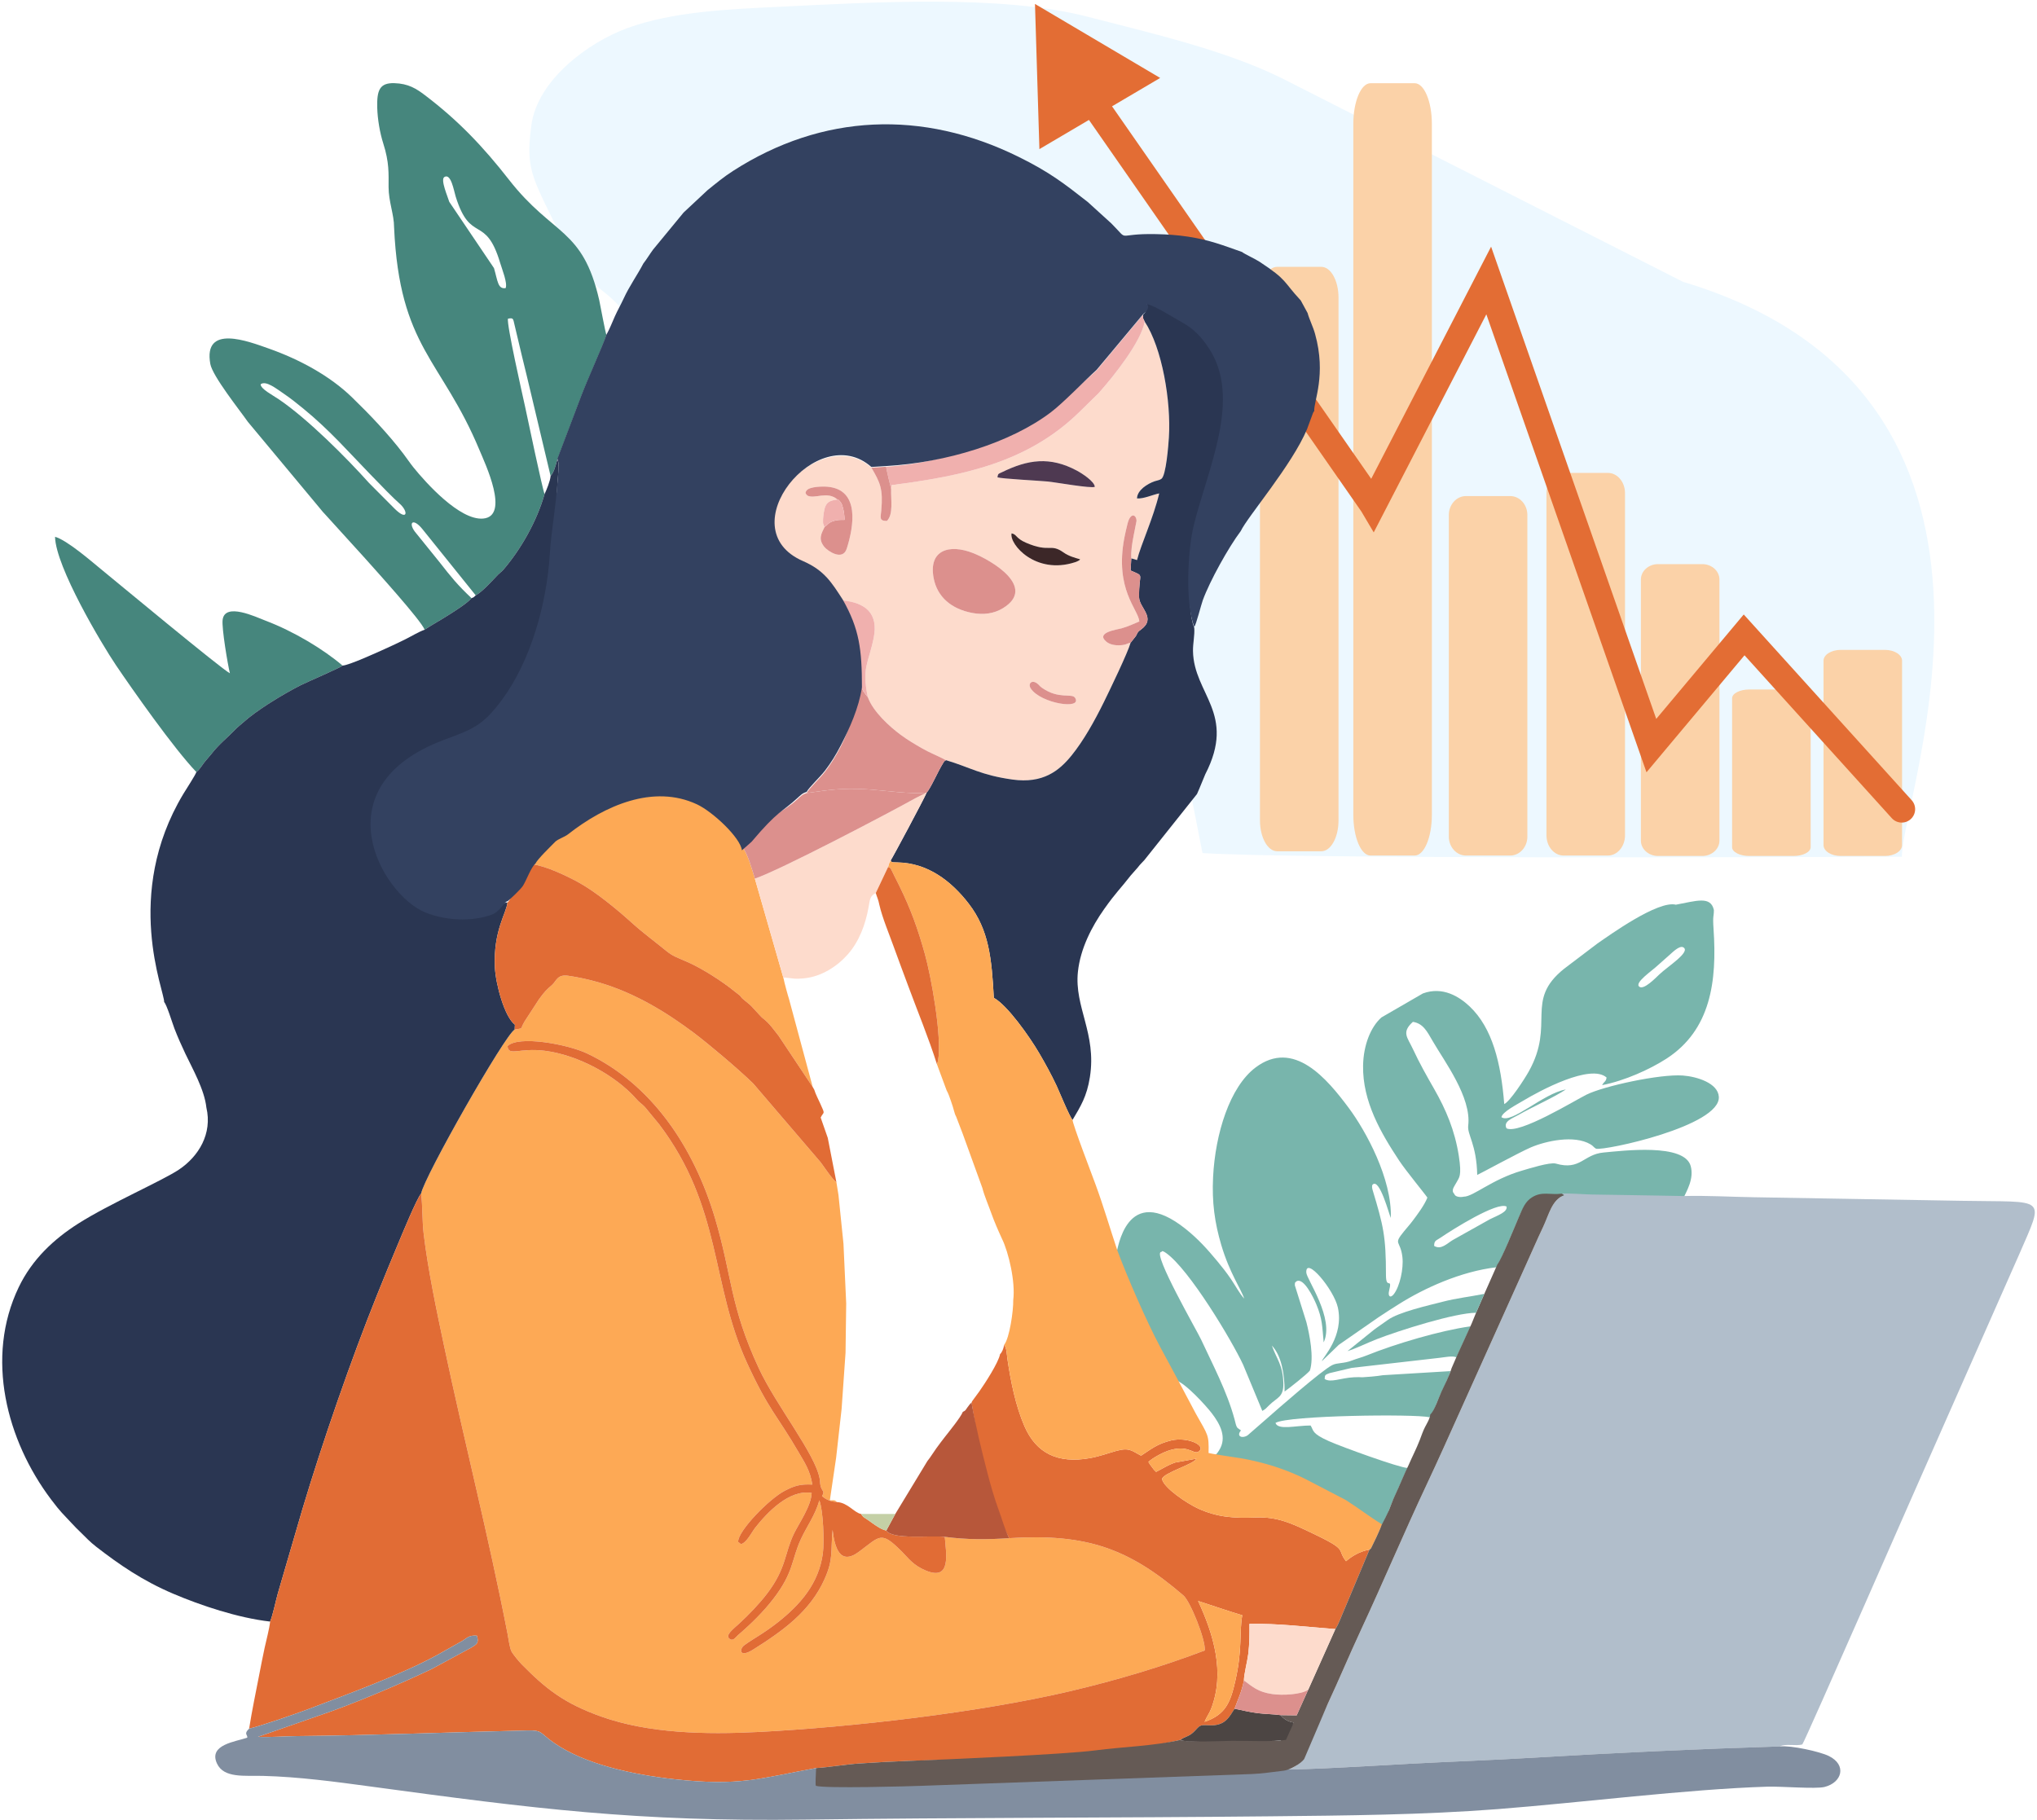 <svg width="461" height="412" viewBox="0 0 461 412" fill="none" xmlns="http://www.w3.org/2000/svg">
<g clip-path="url(#clip0_632_6717)">
<path fill-rule="evenodd" clip-rule="evenodd" d="M340.959 273.101C338.84 271.928 328.693 278.315 326.054 280.12C325.006 280.837 324.581 280.736 324.564 282.005C326.135 282.967 327.437 281.482 328.789 280.673L337.193 275.966C338.966 275.09 341.203 274.336 340.959 273.101ZM371.049 223.372C372.079 224.038 374.588 221.452 375.518 220.566C377.433 218.741 382.756 215.41 380.938 214.417C380.06 213.937 378.398 215.673 377.865 216.119L375.294 218.399C373.909 219.741 369.695 222.496 371.049 223.372ZM380.89 271.361C376.234 271.292 371.682 271.182 367.031 271.123C364.683 271.093 362.336 271.048 359.988 271.015C358.344 270.992 354.4 270.678 353.211 270.82C350.574 271.164 348.758 270.224 346.476 271.645C344.923 272.612 344.336 274.13 343.39 276.334C342.464 278.491 339.664 285.457 338.627 286.847C330.561 287.78 322.198 291.642 316.586 295.185C314.972 296.204 313.553 297.098 312.011 298.133L302.982 304.401L299.154 308.096C299.306 307.279 304.202 302.473 302.778 295.963C301.883 291.872 295.454 284.206 295.631 288.037C295.702 289.575 302.081 298.438 299.565 303.841C299.223 300.141 299.276 298.545 297.914 295.264C297.202 293.548 295.046 289.191 293.464 289.987C293.075 290.345 293.046 290.125 293.041 290.935L294.343 295.084L295.646 299.233C296.405 302.203 297.398 307.276 296.445 310.222C295.828 311.028 291.699 314.28 290.72 314.964C290.735 311.03 289.999 306.831 287.845 304.568C288.9 307.626 290.343 308.885 290.439 313.084C290.513 316.293 289.076 316.243 287.245 318.051C286.57 318.717 286.417 318.961 285.679 319.352L281.343 308.912C278.737 303.324 269.105 287.269 263.893 283.611C262.878 282.899 262.935 283.328 262.918 283.33C262.872 283.336 262.78 283.375 262.743 283.382C260.836 283.769 270.944 301.306 271.804 303.162C274.457 308.893 277.692 314.944 279.404 321.292C279.512 321.693 279.696 322.532 279.827 322.804C280.037 323.237 279.931 323.054 280.244 323.336L280.847 323.765C279.65 325.207 281.274 325.663 282.384 324.851L286.416 321.336C289.003 319.049 299.22 310.1 301.499 308.986C302.706 308.396 304.048 308.683 305.923 307.956C307.145 307.483 308.103 307.275 309.272 306.804C315.828 304.16 325.946 301.165 332.814 300.206L329.597 307.248C328.893 306.777 326.64 307.261 325.775 307.34L305.923 309.614L300.893 310.805C299.906 311.188 299.83 311.172 299.787 312.136C301.235 313.034 303.437 311.871 306.454 311.736C308.09 311.663 307.167 311.736 308.41 311.736C309.239 311.686 311.52 311.53 312.968 311.271L328.256 310.349C327.816 311.901 326.641 314.213 325.938 315.704C325.371 316.907 324.347 320.079 323.447 320.785C320.166 320.01 291.398 320.35 288.655 322.073C289.25 323.792 293.253 322.649 296.607 322.657C297.342 323.817 296.779 324.425 300.735 326.193C303.622 327.484 316.746 332.248 318.536 332.259C317.446 334.461 316.546 336.777 315.502 339.012C314.967 340.158 314.617 341.139 314.107 342.436C313.951 342.834 312.646 345.472 312.511 345.667C309.955 344.115 306.998 341.861 304.276 340.136L295.18 335.407C291.964 333.811 288.692 332.608 285.074 331.678C283.236 331.206 281.337 330.801 279.422 330.532C278.554 330.411 273.497 329.637 273.269 329.52C274.964 329.582 275.145 329.457 275.886 328.3C277.773 325.353 276.099 322.306 274.251 319.892C272.921 318.155 268.23 312.98 266.004 312.368L262.352 305.579C259.267 299.848 254.844 289.626 252.634 283.71C252.963 283.176 254.703 267.255 268.36 278.195C271.162 280.44 273.173 282.672 275.46 285.426C276.537 286.723 277.546 287.99 278.612 289.558C279.564 290.958 280.515 292.769 281.575 293.936C280.971 291.939 278.292 288.209 276.395 281.815C274.893 276.753 274.256 272.116 274.536 266.456C275.024 256.595 278.314 246.023 284.148 241.622C292.788 235.103 300.341 244.188 305.248 250.788C309.132 256.012 315.061 266.855 314.759 275.678C314.378 274.924 312.24 266.644 310.662 268.112C310.387 268.368 310.56 269.091 310.652 269.395C313.055 277.388 313.664 279.782 313.66 288.577C313.659 292.124 315.186 288.821 314.354 292.252C314.078 293.392 314.667 293.948 315.47 292.888C316.796 291.138 317.686 287.13 317.382 284.521C316.925 280.596 315.187 281.847 317.787 278.66C318.478 277.814 319.058 277.187 319.754 276.259C320.735 274.951 322.381 272.768 323.036 271.078C322.679 270.479 318.172 265.003 316.643 262.689C312.526 256.454 308.352 249.342 308.484 241.215C308.56 236.563 310.202 232.456 312.638 230.291L322.022 224.861C326.544 223.19 330.321 225.645 332.603 227.803C337.752 232.673 339.694 240.626 340.43 249.901C341.718 249.316 344.961 244.349 345.984 242.515C352.036 231.668 344.952 226.553 353.932 219.31L361.529 213.55C364.167 211.738 375.209 203.751 379.275 204.773C383.833 203.944 387.149 202.701 387.874 205.976C387.874 207.673 387.575 207.011 387.799 210.299C388.6 222.039 387.201 233.137 377.112 239.642C373.447 242.005 367.733 244.618 362.585 245.616C363.077 244.683 363.462 244.872 363.586 243.889C359.972 240.704 348.519 246.858 344.794 249.098C343.235 250.035 340.022 251.666 339.792 252.868C342.035 254.514 349.266 247.468 354.378 246.596C351.605 248.444 346.661 250.613 343.521 252.424C342.303 253.126 340.13 253.817 340.947 255.397C343.822 256.803 356.331 249.122 359.031 247.777C362.955 245.821 375.722 243.053 380.87 243.442C384.052 243.682 388.807 245.156 388.994 248.256C389.393 254.871 363.176 260.494 361.202 260.008C360.524 259.583 360.635 259.418 359.928 259.001C356.265 256.84 349.849 258.251 346.434 259.713C343.826 260.83 334.534 265.898 334.315 265.942C334.167 258.985 332.024 256.83 332.276 254.775C333.059 248.393 326.844 240.169 324.249 235.665C322.933 233.381 322.044 231.642 319.754 231.294C317.093 233.69 318.547 234.818 319.774 237.474C321.213 240.587 322.939 243.633 324.586 246.509C327.25 251.163 329.257 255.905 330.145 261.606C330.874 266.284 330.203 266.517 329.634 267.616C329.131 268.589 328.302 269.418 329.131 270.246C329.277 270.863 330.374 271.075 331.283 270.863C333.408 270.866 337.626 266.953 344.422 264.975C345.87 264.554 350.79 262.995 352.1 263.374C357.695 264.989 358.322 261.284 362.904 260.866C367.363 260.46 381.225 258.722 382.632 263.947C383.401 266.804 381.755 269.512 380.89 271.361Z" fill="#78B5AC"/>
<path fill-rule="evenodd" clip-rule="evenodd" d="M77.526 150.653C77.093 151.123 69.348 154.426 67.919 155.161C63.974 157.193 58.158 160.695 54.965 163.588C54.161 164.316 53.926 164.405 53.056 165.315C51.542 166.896 49.58 168.415 47.78 170.735C47.242 171.428 46.674 171.988 46.128 172.713C45.562 173.464 45.194 174.171 44.44 174.748C39.35 169.442 29.954 156.053 26.249 150.572C23.042 145.827 12.61 128.338 12.456 121.498C15.201 122.272 20.759 127.125 22.792 128.779C25.591 131.058 50.157 151.469 52.029 152.395C51.554 150.466 50.151 142.225 50.382 140.311C50.87 136.268 57.934 139.662 60.129 140.497C66.448 142.9 73.126 146.904 77.526 150.653Z" fill="#46867D"/>
<path fill-rule="evenodd" clip-rule="evenodd" d="M430.415 193.922C398.663 194.02 293.552 194.429 272.141 193.089L246.17 61.288C240.771 57.056 237.505 54.506 230.456 51.027C208.797 40.337 186.091 41.243 165.906 54.247C163.677 55.683 162.059 57.056 160.094 58.638L154.699 63.691L147.795 72.088C147.018 73.146 146.353 74.277 145.602 75.234C144.677 74.797 141.598 70.904 140.686 69.872C135.693 64.218 131.794 64.017 128.509 56.767C126.232 51.74 123.668 47.033 121.825 42.809C119.647 37.812 119.397 34.589 120.266 28.285C121.68 18.022 133.19 9.566 141.998 6.356C152.192 2.639 164.577 2.097 176.671 1.52C197.11 0.544 226.491 -1.312 246.17 3.793C260.208 7.435 277.224 11.299 290.194 17.753L380.876 63.784C465.87 89.278 430.439 179.903 430.415 193.922Z" fill="#EDF8FF"/>
<path fill-rule="evenodd" clip-rule="evenodd" d="M58.984 86.985C58.993 88.046 61.632 89.382 63.124 90.396C69.622 94.81 78.364 103.561 83.532 109.334L89.344 115.174C92.266 118.048 92.488 115.749 90.355 113.918C87.93 111.837 79.327 102.632 76.796 100.041C74.275 97.459 71.57 94.871 68.6 92.449C67.045 91.181 65.825 90.199 64.192 89.088C62.559 87.976 60.145 86.049 58.984 86.985ZM114.426 65.217C114.914 64.121 113.621 60.947 113.197 59.525C109.872 48.371 106.503 55.34 103.122 44.476C102.72 43.186 102.072 39.129 100.561 40.07C99.625 40.652 101.341 44.523 101.676 45.684L111.794 60.682C112.67 63.679 112.653 65.457 114.426 65.217ZM137.259 75.832C136.15 78.998 133.137 85.494 131.499 89.814L126.122 104.02C125.799 105.152 125.389 106.963 124.605 107.732L120.29 89.578C119.586 86.524 118.818 83.456 118.071 80.373L116.44 73.502C116.11 72.152 116.228 71.887 114.967 72.132C114.583 73.246 118.292 89.544 118.827 92.012C119.356 94.451 122.784 110.863 123.247 111.818C121.501 117.953 117.948 124.226 113.979 128.881C113.548 129.387 113.177 129.605 112.734 130.049C111.577 131.209 109.29 133.877 107.661 134.755L95.525 119.669C93.329 117.017 92.229 118.45 94.216 120.741L99.424 127.186C102.192 130.723 103.483 132.333 106.711 135.39C105.722 136.557 103.131 138.171 101.649 139.123C99.772 140.328 97.86 141.36 96.094 142.533C95.396 140.504 84.644 128.661 82.568 126.321L73.44 116.269C72.936 115.767 72.668 115.355 72.202 114.822L56.096 95.484C54.233 92.82 48.094 85.129 47.597 82.38C45.953 73.294 56.175 77.249 60.8 78.881C67.802 81.352 74.653 85.071 79.646 89.913C83.658 93.803 87.881 98.222 91.321 102.753C92.131 103.82 92.808 104.848 93.597 105.824C96.339 109.217 104.028 117.828 109.328 117.377C115.466 116.855 109.772 104.898 108.499 101.843C99.897 81.199 90.428 78.798 89.185 51.448C89.185 48.547 87.941 45.647 87.941 42.332C87.941 39.29 88.115 36.764 86.734 32.455C85.98 30.101 85.442 26.978 85.374 24.384C85.27 20.422 85.916 18.734 89.229 18.823C92.42 18.909 94.237 20.08 96.179 21.554C103.756 27.303 109.371 33.233 115.183 40.674C125.209 53.511 131.856 51.522 135.614 67.939C135.863 69.026 137.019 75.467 137.259 75.832Z" fill="#46867D"/>
<path fill-rule="evenodd" clip-rule="evenodd" d="M189.292 267.601L189.759 270.496L190.89 281.524L191.505 295.02L191.357 306.19L190.467 318.902L189.229 329.944L187.808 339.588C188.75 339.605 188.87 339.446 189.426 339.996C187.885 339.842 187.057 339.464 186.034 338.663C186.617 337.554 186.247 337.647 185.924 336.948C185.503 336.037 185.69 335.749 185.492 334.644C184.493 329.086 175.629 318.075 171.764 309.777C165.159 295.6 165.729 288.879 161.828 275.768C156.968 259.431 147.325 245.312 132.88 238.455C128.391 236.324 117.25 234.312 114.86 236.793C115.062 239.165 117.512 237.112 123.253 237.834C130.86 238.791 139.325 243.407 144.091 248.84C144.605 249.426 144.846 249.561 145.486 250.119C145.986 250.556 146.279 250.97 146.745 251.533L149.163 254.461C163.426 273.324 160.819 290.485 169.025 308.414C173.946 319.164 175.927 320.434 180.66 328.584C181.971 330.84 183.368 332.828 183.838 336.025C181.068 335.877 179.742 336.326 177.599 337.432C174.075 339.251 166.941 346.575 167.053 349.002L167.663 349.488C168.895 349.343 170.177 346.725 170.912 345.795C173.539 342.466 178.566 337.043 183.688 337.923C183.588 340.856 180.861 344.733 179.722 347.055C177.541 351.502 178.032 354.864 173.639 360.657C171.894 362.959 169.413 365.545 167.32 367.456C165.747 368.892 164.166 370.072 165.045 370.899C165.903 371.589 166.375 370.661 167.037 370.093C169.921 367.615 172.771 364.827 175.06 361.839C179.691 355.793 179.08 353.091 181.253 348.379C182.578 345.505 184.495 342.962 185.432 339.599C186.314 341.927 186.577 349.009 186.217 351.647C185.284 358.469 181.064 363.237 176.048 367.192C172.609 369.903 170.308 370.981 168.39 372.432C167.341 373.226 167.2 375.422 170.528 373.324C177.105 369.18 183.355 364.756 186.629 357.385C188.634 352.871 187.968 351.258 188.424 346.277C188.88 350.234 190.073 354.432 194.355 351.26C199.291 347.604 199.329 346.435 204.141 351.237C205.568 352.661 206.616 354.288 209.576 355.508C215.35 357.89 214.114 351.598 213.816 347.86C218.894 348.514 223.257 348.497 228.387 348.158C246.076 347.046 255.534 350.57 267.833 361.133C269.358 362.443 272.847 371.039 272.665 373.568C263.146 377.203 252.583 380.352 242.168 382.799C221.688 387.612 192.952 390.933 171.691 392.025C159.635 392.644 146.776 392.362 136.009 388.518C127.574 385.507 123.467 382.195 118.011 376.656C117.564 376.203 116.135 374.511 115.757 373.796C115.337 373.003 115.075 370.895 114.864 369.808C110.539 347.527 105.125 326.484 100.482 304.565C98.829 296.76 96.834 287.302 95.884 279.277C95.533 276.31 95.657 273.022 95.306 270.148C95.915 266.519 114.288 234.182 116.479 233.033C118.591 232.665 117.601 233.074 118.727 231.187L121.974 226.191C123.337 224.346 123.542 224.168 124.972 222.896C125.912 222.06 126.113 220.512 128.555 220.853C130.848 221.174 133.275 221.719 135.395 222.326C143.952 224.775 151.252 229.46 156.997 233.76C160.253 236.198 167.068 241.937 170.487 245.275L185.717 263.066C186.503 264.131 188.429 267.013 189.292 267.601Z" fill="#FDA955"/>
<path fill-rule="evenodd" clip-rule="evenodd" d="M381.136 270.719C386.129 270.572 391.798 270.912 396.887 270.988L444.007 271.798C463.242 272.16 462.779 270.487 456.984 283.886L437.341 328.344C435.571 332.243 408.321 394.533 407.891 394.836C406.568 395.279 404.005 394.598 402.808 395.295C384.314 395.863 365.325 396.75 346.854 397.856C337.572 398.412 328.162 398.729 318.87 399.232C314.246 399.482 294.202 400.692 291.184 400.462C292.729 400.359 294.066 399.217 294.74 398.219L300.457 385.728C303.025 380.227 305.361 374.613 307.91 369.136C313.012 358.171 317.723 346.971 322.874 336.025C325.517 330.411 327.949 324.95 330.47 319.346L345.39 286.186C346.666 283.396 347.829 280.654 349.172 277.832C350.585 274.862 351.166 271.65 353.963 270.521L353.458 270.178C354.647 270.036 358.591 270.35 360.235 270.373C362.582 270.406 364.93 270.451 367.277 270.481C371.928 270.54 376.481 270.65 381.136 270.719Z" fill="#B1BECB"/>
<path fill-rule="evenodd" clip-rule="evenodd" d="M114.843 204.304C114.619 206.689 111.603 210.682 112 218.969C112.182 222.766 114.165 230.132 116.526 231.935L116.479 233.033C114.288 234.182 95.915 266.52 95.306 270.148C94.279 271.38 91.059 279.219 90.171 281.334C88.54 285.215 86.952 289.081 85.361 293.035C79.468 307.687 72.993 326.381 68.424 341.654L62.883 360.638C62.346 362.564 61.78 365.458 61.134 367.036C53.796 366.204 45.355 363.348 39.223 360.743C32.218 357.766 26.982 354.122 21.863 350.169C20.192 348.879 19.51 348.038 18.203 346.791C17.468 346.089 17.079 345.696 16.39 344.952C14.124 342.508 13.775 342.34 11.54 339.368C1.509 326.035 -3.42 307.292 4.245 291.342C7.297 284.99 12.244 280.419 17.76 276.92C24.819 272.442 36.782 267.236 40.527 264.715C44.947 261.739 48.098 256.616 46.706 250.688C46.271 246.622 43.532 241.842 41.964 238.532C41.076 236.659 40.208 234.712 39.467 232.783C39.027 231.64 37.747 227.412 37.148 226.81C37.284 224.471 27.774 202.579 41.475 179.728C42.082 178.715 44.287 175.345 44.44 174.747C45.194 174.171 45.562 173.464 46.128 172.713C46.674 171.988 47.242 171.428 47.78 170.735C49.58 168.415 51.542 166.896 53.056 165.315C53.926 164.405 54.161 164.316 54.965 163.588C58.158 160.695 63.974 157.193 67.919 155.161C69.348 154.426 77.093 151.123 77.526 150.653C78.977 150.594 85.332 147.684 87.081 146.895C88.692 146.169 90.113 145.508 91.703 144.716C93.126 144.007 94.721 143.027 96.094 142.533C97.86 141.36 99.772 140.328 101.649 139.122C103.131 138.171 105.722 136.557 106.711 135.389C107.383 135.136 107.114 135.222 107.661 134.755C109.29 133.877 111.577 131.209 112.734 130.049C113.178 129.604 113.548 129.387 113.979 128.881C117.948 124.226 121.501 117.953 123.247 111.818C123.67 110.931 124.544 108.836 124.605 107.732C125.389 106.963 125.8 105.152 126.122 104.02C126.7 104.863 126.252 107.845 126.165 109.217C125.784 115.197 126.106 120.371 125.777 125.665C125.062 137.193 121.484 150.577 114.913 159.43C110.518 165.351 107.739 165.877 101.415 168.261C73.401 178.818 87.382 202.162 97.357 206.236C101.891 208.088 106.825 207.368 111.401 205.696C113.201 205.038 114.403 204.081 114.843 204.304Z" fill="#2A3652"/>
<path fill-rule="evenodd" clip-rule="evenodd" d="M272.608 389.734C277.407 388.096 278.488 385.271 279.588 380.387C281.224 373.127 280.421 369.616 281.141 365.604C278.03 364.688 274.447 363.428 271.145 362.371C274.667 369.945 277.249 378.586 274.101 386.755C273.686 387.831 272.983 388.765 272.608 389.734ZM228.386 348.158C227.291 345.874 226.245 344.073 225.23 341.314C224.353 338.933 223.627 336.384 222.97 333.84C221.602 328.539 220.857 323.082 219.875 317.479C220.074 316.968 219.858 317.442 220.105 317.026L221.637 314.938C222.919 313.125 225.987 308.381 226.326 306.511C226.809 306.038 227.116 305.245 227.252 304.395C227.866 305.238 227.809 306.355 228.007 307.696C228.746 312.713 229.849 318.207 231.842 322.805C234.496 328.927 239.356 331.345 246.682 330.037C248.806 329.658 250.627 328.97 252.6 328.416C255.636 327.564 256.156 328.425 258.242 329.482C260.437 328.071 261.879 326.786 265.079 326.03C268.537 325.213 272.748 327 271.508 328.349C270.304 329.659 269.41 326.982 264.99 328.177C263.349 328.62 260.935 329.945 259.901 330.892L260.086 331.21C260.62 332.052 259.795 330.798 260.283 331.511L261.117 332.623C261.151 332.663 261.205 332.723 261.237 332.759C261.27 332.795 261.339 332.862 261.366 332.891L261.642 333.154C263.12 332.419 264.107 331.69 265.941 331.041L270.762 330.164C270.249 331.431 263.251 333.356 262.983 334.774C263.379 336.777 268.635 340.312 271.216 341.479C275.421 343.38 279.144 343.686 284.226 343.473C289.173 343.266 292.566 344.953 296.327 346.721C305.537 351.049 302.307 350.427 304.625 353.371C305.903 352.287 307.656 351.136 309.925 350.758L304.254 364.272C303.642 365.606 302.988 367.606 302.211 368.734C295.988 368.263 289.042 367.41 282.765 367.557C282.782 369.944 282.784 372.005 282.498 374.35C282.289 376.068 281.518 378.939 281.518 380.358C280.962 383.07 280.233 384.453 279.396 386.758C278.24 388.491 277.386 390.736 273.571 390.509C271.269 390.373 271.558 390.639 270.24 391.936C268.95 393.206 268.205 392.979 267.199 393.798C261.012 395.231 254.816 396.238 248.238 397.096C241.416 397.987 214.455 398.254 205.307 398.582C201.716 398.711 198.191 398.917 194.609 399.148C191.337 399.358 187.539 400.027 184.697 400.192C171.709 402.57 167.399 404.344 152.659 402.723C142.709 401.628 132.184 399.211 125.408 394.515C122.136 392.247 122.875 391.607 119.339 391.686C102.243 392.07 83.993 392.811 67.127 392.961C64.36 392.985 61.047 393.275 58.367 393.133L71.907 388.414C79.682 385.814 90.239 381.324 97.682 377.778L106.537 372.994C107.898 372.195 108.453 371.901 107.923 370.228C106.159 370.121 105.866 370.626 104.723 371.354L98.965 374.591C91.091 378.927 78.764 383.439 70.1 386.734C67.083 387.881 59.16 390.636 56.377 391.276C57.032 387.15 57.888 383.084 58.675 379.015C59.058 377.035 59.457 374.99 59.894 372.952C60.273 371.188 60.938 368.809 61.134 367.036C61.78 365.457 62.346 362.564 62.883 360.638L68.424 341.654C72.993 326.381 79.468 307.687 85.361 293.035C86.952 289.081 88.54 285.215 90.171 281.333C91.059 279.219 94.279 271.379 95.306 270.148C95.657 273.021 95.533 276.31 95.884 279.277C96.834 287.302 98.829 296.76 100.482 304.565C105.125 326.484 110.539 347.527 114.864 369.808C115.075 370.894 115.337 373.003 115.757 373.796C116.135 374.511 117.564 376.203 118.011 376.656C123.467 382.195 127.574 385.507 136.009 388.518C146.776 392.362 159.635 392.644 171.691 392.025C192.952 390.933 221.688 387.612 242.168 382.799C252.583 380.351 263.146 377.203 272.665 373.568C272.846 371.038 269.358 362.443 267.833 361.133C255.534 350.57 246.076 347.046 228.386 348.158Z" fill="#E16C35"/>
<path fill-rule="evenodd" clip-rule="evenodd" d="M233.275 155.837C235.518 159.245 245.04 160.726 243.31 157.954C242.604 156.823 239.641 158.376 235.812 155.68C235.236 155.274 235.261 155.121 234.787 154.747C233.498 153.73 232.569 154.765 233.275 155.837ZM211.291 130.829C212.11 135.207 215.419 137.859 219.99 138.731C222.574 139.224 224.953 138.895 226.958 137.674C234.734 132.941 224.467 126.849 220.181 125.171C214.871 123.093 210.097 124.444 211.291 130.829ZM244.455 126.601C243.164 126.234 241.835 125.853 240.706 125.054C237.642 122.887 237.644 125.182 232.225 122.852C229.795 121.807 230.154 120.933 228.929 120.727C228.391 123.227 234.4 130.146 243.259 127.268C243.442 127.208 243.632 127.149 243.802 127.062C244.46 126.725 244.11 126.93 244.455 126.601ZM189.534 113.063C187.219 113.341 186.626 113.942 186.313 116.985C186.285 117.261 186.235 117.953 186.265 118.21C186.356 118.979 186.145 117.918 186.353 118.656C186.483 119.116 186.431 118.963 186.629 119.241C185.898 120.797 185.091 121.976 186.576 123.815C187.252 124.654 190.695 127.087 191.627 124.178C193.207 119.252 194.67 110.86 187.342 110.176C186.268 110.075 183.265 110.092 182.546 111.014C182.083 111.607 182.427 111.821 182.71 112.16C184.351 113.045 187.222 111.048 189.534 113.063ZM247.772 110.192C247.697 108.955 244.843 107.13 243.702 106.52C237.61 103.262 232.62 104.01 226.766 106.879C225.958 107.276 225.862 107.143 225.733 108.047C226.749 108.371 235.108 108.797 237.111 108.988C238.835 109.152 247.023 110.617 247.772 110.192ZM256.024 126.378C255.928 124.67 256.236 122.956 256.535 121.346L257.209 117.916C257.178 116.419 255.829 115.903 255.173 118.544C254.908 119.613 254.661 120.656 254.461 121.696C252.201 133.472 257.652 137.962 257.844 140.663C256.549 141.205 255.506 141.732 253.842 142.218C252.884 142.497 247.826 143.132 250.387 145.249C251.356 146.05 252.806 146.154 254.093 145.997C255.021 145.884 255.096 145.603 255.867 145.485C255.266 147.675 251.078 156.358 249.847 158.86C247.649 163.325 245.191 167.674 242.532 170.969C239.702 174.474 236.034 177.411 229.125 176.446C221.964 175.446 219.561 173.689 214.084 172.059C212.374 171.132 210.427 170.396 208.724 169.412C206.916 168.366 205.493 167.543 203.818 166.307C201.374 164.504 197.59 161.107 196.401 157.798C194.974 151.05 196.567 150.173 197.73 144.368C198.856 138.744 195.792 136.42 190.713 135.893C188.263 132.131 185.463 129.716 180.603 127.604C163.715 120.266 185.098 95.075 197.2 105.849C199.18 109.215 199.883 110.653 199.446 115.529C199.299 117.172 198.922 117.896 200.707 117.919C202.239 116.436 201.591 113.064 201.676 110.684L201.78 109.799C218.035 107.709 232.605 104.678 244.245 93.289L248.658 88.966C252.097 85.074 258.293 77.308 259.052 72.779C263.029 78.808 265.05 90.877 264.536 99.029C264.438 100.573 263.906 107.788 262.809 108.398C262.448 108.599 262.723 108.49 262.275 108.657C262.005 108.759 261.649 108.817 261.341 108.922C259.688 109.483 257.361 110.939 257.319 112.817C258.791 112.94 260.83 111.988 262.344 111.68C260.993 117.357 258.187 123.297 257.322 126.769L256.024 126.378Z" fill="#FDDBCC"/>
<path fill-rule="evenodd" clip-rule="evenodd" d="M270.275 142.104C270.408 143.794 269.962 145.567 269.99 147.348C270.144 157.162 279.878 161.442 272.763 175.266C271.598 178.174 270.893 179.727 270.893 179.727L258.974 194.694C258.292 195.452 258.11 195.538 257.485 196.357L255.894 198.165C253.572 201.163 252.636 201.883 249.893 205.755C247.071 209.737 244.503 214.719 243.946 219.959C243.098 227.95 248.212 233.899 246.66 243.787C245.967 248.204 244.544 250.431 242.735 253.484C242.13 252.943 239.574 246.714 239.153 245.82C237.908 243.175 236.559 240.723 235.185 238.377C232.965 234.583 227.952 227.5 224.916 225.857C224.434 216.907 223.822 210.494 219.241 204.546C215.28 199.402 209.929 195.312 203.108 195.206C201.493 195.181 201.88 195.146 201.569 194.749C201.821 194.499 209.315 180.468 209.693 179.446C210.604 178.466 212.32 174.521 213.351 172.878C213.836 172.105 213.483 172.491 214.084 172.059C219.561 173.689 221.964 175.446 229.125 176.446C236.034 177.411 239.702 174.474 242.532 170.969C245.191 167.674 247.649 163.325 249.847 158.86C251.078 156.358 255.266 147.675 255.867 145.485L257.077 143.951C257.595 142.968 257.415 143.086 258.236 142.483C261.764 139.892 257.833 137.596 257.791 135.211C257.69 129.408 259.219 130.623 255.871 129.129L256.024 126.378L257.322 126.769C258.187 123.297 260.993 117.357 262.344 111.68C260.83 111.988 258.792 112.94 257.319 112.817C257.361 110.939 259.688 109.483 261.341 108.922C261.649 108.817 262.005 108.759 262.276 108.657C262.723 108.49 262.448 108.599 262.809 108.398C263.906 107.788 264.438 100.573 264.536 99.029C265.05 90.877 263.029 78.808 259.052 72.779C258.714 72.032 258.616 72.203 258.709 71.205C259.502 70.606 259.943 69.025 259.281 68.291C261.182 68.709 266.071 71.239 267.826 72.209C270.662 73.775 273.126 75.761 274.725 78.165C282.353 89.631 274.326 106.51 271.221 119.319C269.892 124.798 268.177 136.715 270.275 142.104Z" fill="#2A3652"/>
<path fill-rule="evenodd" clip-rule="evenodd" d="M184.697 400.192C185.163 401.706 186.728 403.186 188.326 403.707C190.271 404.341 205.941 403.491 208.637 403.381L283.983 400.816C286.184 400.738 289.069 400.715 291.184 400.462C294.202 400.692 314.246 399.482 318.87 399.232C328.162 398.729 337.573 398.412 346.854 397.856C365.325 396.75 384.314 395.863 402.808 395.295C405.324 395.022 411.807 396.45 413.863 397.452C418.047 399.492 416.874 403.484 412.912 404.471C410.918 404.967 403.008 404.31 400.06 404.402C381.743 404.975 358.018 408.002 338.969 409.483C322.032 410.799 304.52 410.94 287.383 411.116C252.402 411.476 217.221 411.39 182.238 411.859C144.083 412.37 120.712 409.37 83.788 404.359C75.932 403.293 67.629 402.18 59.6 401.968C55.322 401.855 50.663 402.543 49.103 399.162C47.115 394.85 53.401 394.223 55.957 393.311C56.084 392.621 55.084 392.498 56.377 391.276C59.16 390.636 67.083 387.881 70.1 386.734C78.764 383.439 91.091 378.927 98.965 374.591L104.723 371.354C105.866 370.626 106.159 370.121 107.923 370.228C108.453 371.902 107.898 372.195 106.537 372.994L97.682 377.778C90.239 381.324 79.682 385.814 71.908 388.414L58.367 393.133C61.047 393.275 64.36 392.985 67.127 392.961C83.993 392.811 102.243 392.07 119.339 391.687C122.875 391.608 122.136 392.247 125.408 394.515C132.184 399.211 142.709 401.629 152.659 402.723C167.399 404.345 171.709 402.571 184.697 400.192Z" fill="#818EA0"/>
<path fill-rule="evenodd" clip-rule="evenodd" d="M242.735 253.483C242.707 254.367 247.217 266.15 247.942 268.119C249.713 272.931 251.284 278.282 252.881 283.068C255.091 288.984 259.514 299.206 262.598 304.937L266.251 311.726L270.629 319.97C273.423 324.958 273.603 324.683 273.515 328.878C273.743 328.995 278.8 329.769 279.669 329.891C281.584 330.159 283.483 330.564 285.32 331.036C288.938 331.966 292.211 333.169 295.427 334.766L304.523 339.494C307.244 341.219 310.202 343.474 312.757 345.025C312.338 346.121 311.966 346.866 311.488 347.954L310.301 350.41C310.007 350.762 310.224 350.556 309.925 350.758C307.656 351.136 305.902 352.287 304.624 353.372C302.307 350.428 305.537 351.049 296.327 346.721C292.565 344.954 289.173 343.266 284.226 343.474C279.144 343.687 275.421 343.381 271.216 341.479C268.635 340.312 263.379 336.778 262.983 334.774C263.251 333.356 270.249 331.431 270.762 330.164L265.941 331.042C264.107 331.691 263.12 332.42 261.642 333.154L261.366 332.892C261.339 332.863 261.269 332.795 261.237 332.759C261.205 332.724 261.151 332.663 261.117 332.623L260.283 331.511C259.795 330.798 260.62 332.052 260.086 331.211L259.901 330.892C260.934 329.945 263.349 328.62 264.99 328.177C269.41 326.982 270.304 329.659 271.508 328.349C272.748 327.001 268.537 325.213 265.078 326.03C261.879 326.786 260.437 328.072 258.242 329.482C256.156 328.425 255.636 327.565 252.6 328.417C250.627 328.971 248.806 329.658 246.682 330.037C239.356 331.345 234.496 328.927 231.842 322.805C229.849 318.207 228.745 312.714 228.007 307.696C227.809 306.355 227.865 305.238 227.252 304.395C228.477 302.859 229.356 296.689 229.31 294.262C229.829 290.155 228.274 283.474 226.761 280.387C226 278.756 224.964 276.369 224.375 274.694C223.766 272.96 222.743 270.606 222.325 268.904L217.858 256.579L216.404 252.78C215.934 251.939 215.931 251.18 215.182 249.128C214.933 248.446 214.679 247.596 214.239 246.82L212.036 240.878L212.298 240.082C213.225 234.625 210.715 220.955 209.308 215.922C207.681 210.1 206.127 205.81 203.556 200.552C203.162 199.747 202.734 198.918 202.337 198.126C201.575 196.602 201.647 196.377 200.984 196.254C201.046 196.056 201.124 195.668 201.199 195.47L201.569 194.749C201.88 195.146 201.493 195.181 203.108 195.206C209.929 195.312 215.28 199.402 219.241 204.546C223.822 210.494 224.434 216.907 224.916 225.857C227.951 227.5 232.964 234.583 235.185 238.377C236.559 240.723 237.908 243.174 239.152 245.82C239.573 246.714 242.129 252.943 242.735 253.483Z" fill="#FDA955"/>
<path fill-rule="evenodd" clip-rule="evenodd" d="M168 191.655C169.278 193.42 170.133 196.61 170.838 198.875L177.359 221.568C177.366 221.916 178.437 225.809 178.545 226.05L183.932 246.047L176.22 234.468C175.161 233.142 174.155 231.638 172.794 230.601C172.341 230.255 172.18 230.043 171.799 229.64C169.419 227.113 170.635 228.174 168.202 226.175C167.592 225.673 167.865 225.746 167.397 225.304C167.094 225.016 166.762 224.826 166.43 224.549C163.504 222.113 158.676 219.069 155.354 217.642C153.168 216.704 152.227 216.412 150.771 215.219C148.151 213.072 145.522 211.159 143.015 208.892C139.643 205.844 134.77 201.809 130.858 199.679C128.431 198.357 123.74 196.069 120.569 195.637C121.073 194.591 124.002 191.695 125.016 190.656C125.613 190.044 126.744 189.202 127.551 188.567C135.896 181.998 149.574 177.305 159.365 181.869C162.965 183.547 167.66 188.774 168 191.655Z" fill="#FDA955"/>
<path fill-rule="evenodd" clip-rule="evenodd" d="M183.932 246.047L184.274 246.643C184.615 247.75 185.17 248.751 185.638 249.8C186.812 252.426 186.459 251.47 185.727 252.954L187.337 257.559L189.292 267.601C188.429 267.013 186.503 264.131 185.717 263.066L170.487 245.275C167.068 241.937 160.253 236.198 156.997 233.76C151.252 229.46 143.952 224.775 135.394 222.326C133.275 221.719 130.848 221.174 128.555 220.853C126.113 220.512 125.912 222.06 124.972 222.896C123.542 224.168 123.337 224.347 121.974 226.191L118.727 231.187C117.601 233.074 118.591 232.665 116.479 233.033L116.526 231.935C114.165 230.132 112.182 222.766 112 218.969C111.603 210.682 114.619 206.689 114.843 204.304C115.333 203.933 117.056 200.546 117.57 199.718C118.397 198.382 119.548 196.531 120.569 195.637C123.74 196.069 128.431 198.357 130.858 199.679C134.77 201.809 139.643 205.844 143.015 208.892C145.522 211.159 148.151 213.072 150.771 215.219C152.227 216.412 153.168 216.704 155.354 217.643C158.676 219.069 163.504 222.113 166.43 224.549C166.762 224.826 167.094 225.016 167.397 225.304C167.865 225.746 167.592 225.673 168.202 226.175C170.635 228.174 169.419 227.113 171.799 229.64C172.18 230.043 172.341 230.255 172.794 230.601C174.155 231.638 175.161 233.142 176.22 234.468L183.932 246.047Z" fill="#E16C35"/>
<path fill-rule="evenodd" clip-rule="evenodd" d="M290.297 400.817C288.181 401.071 285.455 401.468 283.255 401.546L208.46 404.216C205.764 404.326 186.607 404.85 184.662 404.216C184.48 404.145 184.63 401.887 184.697 400.192C187.539 400.028 191.337 399.358 194.609 399.148C198.191 398.917 201.716 398.711 205.307 398.583C214.455 398.254 240.978 397.095 247.8 396.204C254.377 395.345 261.012 395.231 267.199 393.798C267.257 394.496 276.505 393.787 277.912 393.776C282.04 393.041 287.215 394.43 289.867 393.962L292.805 389.877C291.672 389.795 290.468 389.068 289.813 388.211L293.454 388.257L296.072 382.448L302.212 368.734C302.988 367.606 303.642 365.606 304.254 364.273L309.925 350.758C310.224 350.555 310.008 350.762 310.302 350.41L311.488 347.954C311.966 346.866 312.338 346.121 312.758 345.025C312.893 344.83 314.197 342.193 314.354 341.794C314.864 340.497 315.214 339.516 315.749 338.37C316.792 336.135 317.693 333.819 318.782 331.617C319.619 329.678 320.55 327.912 321.299 325.974C321.698 324.942 322.021 323.945 322.486 323.041C322.959 322.119 323.568 321.212 323.693 320.143C324.593 319.437 325.617 316.265 326.185 315.062C326.888 313.572 328.062 311.259 328.503 309.707L329.844 306.606L333.061 299.564L334.049 297.142L335.924 292.857L338.874 286.205C339.911 284.815 342.711 277.849 343.636 275.692C344.583 273.488 345.17 271.97 346.723 271.003C349.005 269.582 350.821 270.522 353.458 270.178L353.963 270.521C351.166 271.65 350.585 274.862 349.172 277.832C347.829 280.654 346.666 283.396 345.39 286.186L330.47 319.346C327.949 324.95 325.517 330.411 322.874 336.025C317.723 346.971 313.012 358.171 307.91 369.136C305.361 374.613 303.025 380.227 300.457 385.728L295.153 398.146C294.48 399.145 291.841 400.715 290.297 400.817Z" fill="#655A55"/>
<path fill-rule="evenodd" clip-rule="evenodd" d="M201.569 194.748L201.199 195.47C201.125 195.668 201.046 196.056 200.984 196.254L198.198 202.138C196.872 202.839 196.912 203.45 196.567 205.36C195.843 209.38 194.403 213.119 191.889 215.992C189.507 218.714 185.94 221.044 181.991 221.439C179.752 221.662 179.737 221.453 178.147 221.331C177.09 221.249 177.732 220.99 177.359 221.568L170.838 198.875C176.628 196.897 200.751 184.242 207.267 180.617L209.038 179.727C209.519 179.456 209.269 179.617 209.526 179.408L209.693 179.446C209.315 180.467 201.821 194.499 201.569 194.748Z" fill="#FDDBCC"/>
<path fill-rule="evenodd" clip-rule="evenodd" d="M189.426 339.996C191.804 340.074 193.357 342.42 194.867 342.678C195.344 343.443 195.465 343.387 196.193 343.883C196.699 344.229 196.988 344.449 197.473 344.786C198.335 345.387 199.467 346.203 200.581 346.43C202.002 348.583 210.724 347.467 213.816 347.86C214.114 351.598 215.35 357.89 209.576 355.508C206.616 354.288 205.568 352.661 204.141 351.237C199.329 346.435 199.291 347.604 194.355 351.26C190.073 354.432 188.88 350.234 188.424 346.277C187.968 351.258 188.634 352.871 186.629 357.385C183.355 364.756 177.105 369.18 170.528 373.324C167.2 375.422 167.341 373.226 168.39 372.433C170.308 370.982 172.609 369.903 176.048 367.192C181.064 363.237 185.284 358.469 186.217 351.647C186.577 349.009 186.314 341.927 185.432 339.599C184.495 342.962 182.578 345.505 181.253 348.379C179.08 353.091 179.691 355.793 175.06 361.839C172.771 364.827 169.921 367.615 167.037 370.093C166.375 370.661 165.903 371.589 165.045 370.899C164.166 370.072 165.746 368.892 167.32 367.456C169.413 365.545 171.894 362.959 173.639 360.657C178.032 354.864 177.541 351.502 179.722 347.055C180.861 344.734 183.588 340.856 183.688 337.923C178.566 337.043 173.539 342.466 170.912 345.795C170.177 346.725 168.895 349.343 167.663 349.488L167.053 349.002C166.941 346.575 174.075 339.251 177.599 337.432C179.742 336.326 181.067 335.877 183.838 336.025C183.368 332.828 181.971 330.84 180.66 328.584C175.927 320.434 173.946 319.164 169.025 308.414C160.819 290.485 163.426 273.324 149.163 254.461L146.745 251.533C146.279 250.97 145.986 250.556 145.486 250.119C144.846 249.561 144.605 249.426 144.091 248.84C139.325 243.407 130.86 238.791 123.253 237.834C117.512 237.112 115.062 239.165 114.86 236.793C117.25 234.312 128.391 236.324 132.88 238.455C147.325 245.312 156.968 259.431 161.828 275.768C165.729 288.879 165.159 295.6 171.764 309.777C175.629 318.075 184.493 329.086 185.492 334.644C185.69 335.749 185.503 336.037 185.924 336.948C186.247 337.647 186.617 337.554 186.034 338.663C187.057 339.464 187.885 339.842 189.426 339.996Z" fill="#E16C35"/>
<path fill-rule="evenodd" clip-rule="evenodd" d="M228.386 348.158C223.257 348.497 218.894 348.514 213.816 347.86C210.724 347.467 202.002 348.583 200.581 346.43L202.616 342.68L209.883 330.701C210.624 329.786 211.215 328.765 211.916 327.801C212.622 326.83 213.158 326.12 213.898 325.169C214.746 324.078 217.454 320.766 217.894 319.575C218.641 319.201 218.437 319.247 218.938 318.559C219.075 318.37 219.207 318.176 219.357 318C219.71 317.588 219.493 317.795 219.875 317.479C220.857 323.082 222.148 328.262 223.516 333.563C224.173 336.107 225.068 339.194 225.944 341.575C226.96 344.334 227.291 345.875 228.386 348.158Z" fill="#B7573A"/>
<path fill-rule="evenodd" clip-rule="evenodd" d="M209.526 179.408C209.269 179.617 209.519 179.456 209.038 179.727L207.267 180.618C200.751 184.242 176.628 196.897 170.838 198.875C170.133 196.611 169.278 193.42 168 191.655L168.957 190.861C175.011 183.678 176.825 184.244 180.53 180.84C181.16 180.261 181.63 179.756 182.542 179.51C187.7 178.761 190.611 178.342 196.082 178.648C199.505 178.838 206.606 179.859 209.526 179.408Z" fill="#DC908D"/>
<path fill-rule="evenodd" clip-rule="evenodd" d="M196.401 157.798C197.59 161.107 201.374 164.504 203.818 166.307C205.493 167.543 206.916 168.366 208.724 169.412C210.427 170.396 212.374 171.132 214.084 172.059C213.483 172.491 213.836 172.105 213.351 172.878C212.32 174.521 210.604 178.466 209.693 179.446L209.526 179.408C206.606 179.859 199.505 178.838 196.082 178.647C190.611 178.342 187.7 178.761 182.542 179.51C183.104 178.451 185.587 176.145 186.727 174.655C188.027 172.955 189.163 171.135 190.275 168.976C192.245 165.151 193.855 159.869 194.546 155.196C195.134 155.67 195.036 155.832 195.411 156.516L196.265 157.666C196.285 157.624 196.355 157.755 196.401 157.798Z" fill="#DC908D"/>
<path fill-rule="evenodd" clip-rule="evenodd" d="M259.052 72.779C258.293 77.308 252.097 85.074 248.658 88.966L244.245 93.289C232.605 104.678 218.035 107.709 201.78 109.799L201.676 110.684C201.614 110.567 200.534 105.923 200.531 105.64C214.129 104.855 229.664 98.905 238.802 91.969C241.607 89.84 245.585 86.161 248.169 83.846L258.709 71.205C258.616 72.203 258.714 72.032 259.052 72.779Z" fill="#F0B0AE"/>
<path fill-rule="evenodd" clip-rule="evenodd" d="M302.211 368.734L296.072 382.448C294.494 383.603 290.121 383.761 287.982 383.453C284.617 382.968 283.46 381.764 281.518 380.358C281.518 378.939 282.289 376.068 282.498 374.35C282.784 372.005 282.782 369.944 282.765 367.557C289.042 367.41 295.988 368.263 302.211 368.734Z" fill="#FDDBCC"/>
<path fill-rule="evenodd" clip-rule="evenodd" d="M212.037 240.878C210.2 235.032 207.619 228.816 205.454 222.936C204.35 219.939 203.238 217.016 202.179 214.069C201.16 211.232 199.691 207.746 199.029 204.873C198.743 203.458 198.494 203.14 198.198 202.138L200.984 196.254C201.647 196.377 201.576 196.602 202.337 198.125C202.734 198.918 203.162 199.746 203.556 200.552C206.128 205.81 207.681 210.1 209.308 215.922C210.715 220.955 213.225 234.625 212.298 240.082L212.037 240.878Z" fill="#E16C35"/>
<path fill-rule="evenodd" clip-rule="evenodd" d="M211.291 130.829C210.097 124.444 214.871 123.092 220.181 125.171C224.467 126.849 234.734 132.941 226.958 137.674C224.953 138.895 222.574 139.223 219.99 138.73C215.419 137.858 212.11 135.206 211.291 130.829Z" fill="#DC908D"/>
<path fill-rule="evenodd" clip-rule="evenodd" d="M272.608 389.734C272.983 388.766 273.686 387.831 274.101 386.755C277.249 378.587 274.667 369.945 271.145 362.371C274.447 363.428 278.03 364.688 281.141 365.604C280.421 369.616 281.224 373.127 279.588 380.387C278.488 385.271 277.407 388.096 272.608 389.734Z" fill="#FDA955"/>
<path fill-rule="evenodd" clip-rule="evenodd" d="M289.813 388.211C290.468 389.068 291.671 389.795 292.805 389.877L291.026 393.819C288.373 394.287 281.973 394.001 278.884 394.025C277.477 394.037 267.257 394.496 267.199 393.798C268.205 392.98 268.95 393.206 270.24 391.936C271.558 390.639 271.269 390.373 273.571 390.509C277.386 390.736 278.24 388.491 279.396 386.759C281.168 387.117 282.768 387.527 284.648 387.765C286.303 387.975 288.216 387.978 289.813 388.211Z" fill="#4C4543"/>
<path fill-rule="evenodd" clip-rule="evenodd" d="M334.049 297.142C329.293 297.148 316.69 301.136 311.576 303.117C309.568 303.895 306.634 305.333 304.958 305.815L310.922 301.009C311.924 300.244 312.943 299.598 314.045 298.792C316.509 296.99 323.235 295.486 326.419 294.664C329.707 293.815 332.617 293.523 335.924 292.857L334.049 297.142Z" fill="#78B5AC"/>
<path fill-rule="evenodd" clip-rule="evenodd" d="M256.024 126.377L255.871 129.129C259.219 130.623 257.69 129.408 257.791 135.21C257.833 137.596 261.763 139.892 258.236 142.483C257.414 143.086 257.595 142.968 257.077 143.951L255.867 145.484C255.096 145.603 255.021 145.884 254.093 145.997C252.806 146.154 251.356 146.05 250.387 145.249C247.826 143.132 252.884 142.497 253.842 142.218C255.506 141.732 256.549 141.204 257.844 140.663C257.652 137.962 252.201 133.471 254.461 121.696C254.661 120.656 254.908 119.613 255.173 118.544C255.829 115.903 257.178 116.419 257.209 117.916L256.535 121.346C256.236 122.956 255.928 124.67 256.024 126.377Z" fill="#DC908D"/>
<path fill-rule="evenodd" clip-rule="evenodd" d="M247.772 110.192C247.023 110.617 238.835 109.152 237.111 108.988C235.108 108.797 226.749 108.371 225.733 108.047C225.862 107.143 225.958 107.275 226.766 106.879C232.62 104.01 237.61 103.262 243.702 106.52C244.843 107.13 247.697 108.955 247.772 110.192Z" fill="#4E3951"/>
<path fill-rule="evenodd" clip-rule="evenodd" d="M296.072 382.448L293.454 388.257L289.813 388.211C288.216 387.978 286.303 387.975 284.648 387.765C282.768 387.527 281.168 387.117 279.396 386.759C280.233 384.453 280.962 383.07 281.518 380.358C283.46 381.764 284.617 382.969 287.982 383.453C290.121 383.761 294.494 383.603 296.072 382.448Z" fill="#DC908D"/>
<path fill-rule="evenodd" clip-rule="evenodd" d="M186.629 119.24C187.407 118.773 187.351 118.373 188.543 117.957C189.427 117.648 190.174 117.664 191.13 117.668C191.122 116.75 191.002 115.828 190.787 115.014C190.665 114.553 190.549 114.132 190.327 113.773C190.315 113.754 189.999 113.369 189.994 113.364C189.576 112.958 190.092 113.311 189.534 113.063C187.222 111.048 184.351 113.045 182.71 112.16C182.428 111.821 182.083 111.607 182.546 111.014C183.265 110.092 186.268 110.075 187.342 110.175C194.67 110.86 193.207 119.252 191.628 124.178C190.695 127.087 187.252 124.653 186.576 123.815C185.091 121.976 185.898 120.797 186.629 119.24Z" fill="#DC908D"/>
<path fill-rule="evenodd" clip-rule="evenodd" d="M196.401 157.798C196.355 157.755 196.285 157.624 196.265 157.666L195.411 156.516C195.036 155.832 195.134 155.67 194.546 155.196C194.538 146.596 194.496 142.579 190.713 135.893C195.792 136.42 198.856 138.744 197.73 144.368C196.567 150.172 194.974 151.05 196.401 157.798Z" fill="#F0B0AE"/>
<path fill-rule="evenodd" clip-rule="evenodd" d="M244.455 126.601C244.11 126.93 244.46 126.725 243.802 127.061C243.632 127.149 243.442 127.208 243.259 127.268C234.4 130.146 228.391 123.227 228.929 120.727C230.154 120.933 229.795 121.807 232.225 122.852C237.644 125.182 237.642 122.887 240.706 125.054C241.835 125.852 243.164 126.233 244.455 126.601Z" fill="#3C2728"/>
<path fill-rule="evenodd" clip-rule="evenodd" d="M201.676 110.684C201.591 113.064 202.239 116.436 200.707 117.919C198.922 117.896 199.299 117.171 199.446 115.528C199.883 110.653 199.18 109.215 197.2 105.848L200.531 105.64C200.534 105.923 201.614 110.567 201.676 110.684Z" fill="#DC908D"/>
<path fill-rule="evenodd" clip-rule="evenodd" d="M233.275 155.837C232.569 154.765 233.498 153.73 234.787 154.746C235.261 155.121 235.237 155.274 235.812 155.68C239.642 158.376 242.604 156.823 243.31 157.954C245.04 160.726 235.518 159.245 233.275 155.837Z" fill="#DC908D"/>
<path fill-rule="evenodd" clip-rule="evenodd" d="M186.629 119.24C186.431 118.963 186.483 119.116 186.353 118.656C186.145 117.918 186.356 118.979 186.265 118.21C186.235 117.953 186.285 117.261 186.313 116.985C186.626 113.942 187.219 113.341 189.534 113.063C190.092 113.311 189.576 112.958 189.994 113.364C189.999 113.369 190.315 113.754 190.327 113.773C190.549 114.132 190.665 114.553 190.787 115.014C191.002 115.828 191.122 116.75 191.13 117.668C190.174 117.664 189.427 117.648 188.543 117.957C187.351 118.373 187.407 118.773 186.629 119.24Z" fill="#F0B0AE"/>
<path fill-rule="evenodd" clip-rule="evenodd" d="M200.581 346.43C199.467 346.203 198.335 345.387 197.473 344.786C196.988 344.449 196.699 344.229 196.193 343.883C195.465 343.387 195.344 343.443 194.867 342.678L202.616 342.68L200.581 346.43Z" fill="#C4D0A6"/>
<path d="M416.573 147.098H426.579C428.725 147.098 430.464 148.2 430.464 149.559V191.288C430.464 192.646 428.725 193.748 426.579 193.748H416.573C414.428 193.748 412.688 192.646 412.688 191.288V149.559C412.688 148.2 414.428 147.098 416.573 147.098Z" fill="#FBD2A8"/>
<path d="M395.883 156.065H405.888C408.034 156.065 409.774 156.955 409.774 158.052V191.76C409.774 192.858 408.034 193.748 405.888 193.748H395.883C393.737 193.748 391.997 192.858 391.997 191.76V158.052C391.997 156.955 393.737 156.065 395.883 156.065Z" fill="#FBD2A8"/>
<path d="M375.242 127.686H385.247C387.393 127.686 389.132 129.245 389.132 131.17V190.264C389.132 192.188 387.393 193.748 385.247 193.748H375.242C373.096 193.748 371.356 192.188 371.356 190.264V131.17C371.356 129.245 373.096 127.686 375.242 127.686Z" fill="#FBD2A8"/>
<path d="M353.872 107.036H363.877C366.023 107.036 367.763 109.081 367.763 111.604V189.083C367.763 191.605 366.023 193.65 363.877 193.65H353.872C351.726 193.65 349.986 191.605 349.986 189.083V111.604C349.986 109.081 351.726 107.036 353.872 107.036Z" fill="#FBD2A8"/>
<path d="M331.773 112.282H341.779C343.925 112.282 345.664 114.203 345.664 116.573V189.359C345.664 191.729 343.925 193.65 341.779 193.65H331.773C329.627 193.65 327.888 191.729 327.888 189.359V116.573C327.888 114.203 329.627 112.282 331.773 112.282Z" fill="#FBD2A8"/>
<path d="M310.16 18.837H320.166C322.312 18.837 324.051 22.964 324.051 28.056V184.431C324.051 189.523 322.312 193.65 320.166 193.65H310.16C308.015 193.65 306.275 189.523 306.275 184.431V28.056C306.275 22.964 308.015 18.837 310.16 18.837Z" fill="#FBD2A8"/>
<path d="M289.034 60.398H299.039C301.185 60.398 302.924 63.521 302.924 67.374V185.704C302.924 189.557 301.185 192.68 299.039 192.68H289.034C286.888 192.68 285.148 189.557 285.148 185.704V67.374C285.148 63.521 286.888 60.398 289.034 60.398Z" fill="#FBD2A8"/>
<path d="M392.465 145.735L428.137 185.19C429.259 186.431 431.175 186.529 432.418 185.409C433.664 184.286 433.762 182.365 432.637 181.121L396.971 141.673L392.39 141.76L392.465 145.735ZM396.971 141.673L394.63 139.084L392.39 141.76L396.971 141.673ZM376.053 170.71L397.046 145.649L392.39 141.76L371.396 166.821L370.859 169.764L376.053 170.71ZM370.859 169.764L372.622 174.806L376.053 170.71L370.859 169.764ZM334.051 64.487L370.859 169.764L376.591 167.766L339.783 62.489L334.219 62.099L334.051 64.487ZM339.783 62.489L337.455 55.831L334.219 62.099L339.783 62.489ZM313.411 115.627L339.615 64.877L334.219 62.099L308.014 112.849L308.098 115.779L313.411 115.627ZM308.098 115.779L310.892 120.504L313.411 115.627L308.098 115.779ZM245.01 25.087L308.098 115.779L313.327 112.698L250.239 22.006L245.01 25.087ZM262.562 17.642L234.23 0.892L235.23 33.752L262.562 17.642Z" fill="#E36D34"/>
<path fill-rule="evenodd" clip-rule="evenodd" d="M281.089 57.037C281.603 57.48 284.053 58.589 285.061 59.252C291.488 63.481 290.286 63.609 294.375 68.001L295.931 70.859C296.264 72.163 297.146 73.892 297.616 75.577C300.215 84.897 297.301 90.749 297.429 93.07C297.176 93.364 297.388 93.025 297.121 93.557L295.81 97.111C292.413 105.257 282.318 116.968 280.803 120.199C278.062 123.818 273.791 131.505 272.209 135.853C271.839 136.869 270.676 141.469 270.275 141.903C268.177 136.522 268.813 124.477 270.141 119.006C273.247 106.216 281.169 90.208 273.541 78.758C271.942 76.358 270.305 74.503 267.47 72.939C265.715 71.971 261.475 69.243 259.574 68.826C260.236 69.559 259.502 70.504 258.709 71.103L248.169 83.726C245.585 86.038 240.649 91.179 237.843 93.305C228.705 100.232 214.129 104.706 200.531 105.49L197.2 105.698C185.098 94.94 164.859 119.68 181.747 127.007C186.608 129.116 188.263 131.945 190.713 135.702C194.496 142.378 195.059 146.987 195.067 155.575C194.376 160.242 192.245 164.919 190.275 168.739C189.163 170.895 188.027 172.712 186.727 174.409C185.587 175.898 183.104 178.201 182.542 179.258C181.63 179.504 181.16 180.008 180.53 180.586C176.825 183.986 176.145 183.358 170.091 190.532L167.906 192.471C167.566 189.595 161.306 183.721 157.706 182.046C147.916 177.488 136.911 182.275 128.566 188.834C127.759 189.469 126.249 189.92 125.652 190.532C124.638 191.569 121.68 194.419 121.175 195.464C120.154 196.357 119.194 199.139 118.366 200.472C117.853 201.3 115.333 203.648 114.843 204.018C114.403 203.795 113.124 206.362 111.324 207.019C106.748 208.689 100.802 208.383 96.268 206.534C86.293 202.465 72.383 178.041 100.396 167.498C106.721 165.118 109.115 164.44 113.51 158.527C120.081 149.686 123.722 136.823 124.437 125.31C124.766 120.024 125.784 115.034 126.165 109.062C126.252 107.692 126.7 104.715 126.122 103.873L131.499 89.686C133.137 85.372 136.15 78.885 137.259 75.723C137.918 74.587 138.587 72.875 139.144 71.623C139.775 70.203 140.482 69.01 141.146 67.564C142.449 64.729 144.241 62.249 145.602 59.642C146.353 58.687 147.018 57.557 147.795 56.5L154.699 48.115L160.094 43.069C162.059 41.489 163.677 40.118 165.906 38.684C186.091 25.698 208.797 24.793 230.456 35.469C237.505 38.943 240.771 41.489 246.17 45.716L251.508 50.568C255.875 54.941 252.072 52.795 261.642 52.992C264.083 53.042 266.497 53.205 268.89 53.57C273.765 54.312 276.854 55.55 281.089 57.037Z" fill="#334160"/>
</g>
<defs>
<clipPath id="clip0_632_6717">
<rect width="460" height="412" fill="white" transform="matrix(-1 0 0 1 460.5 0)"/>
</clipPath>
</defs>
</svg>
